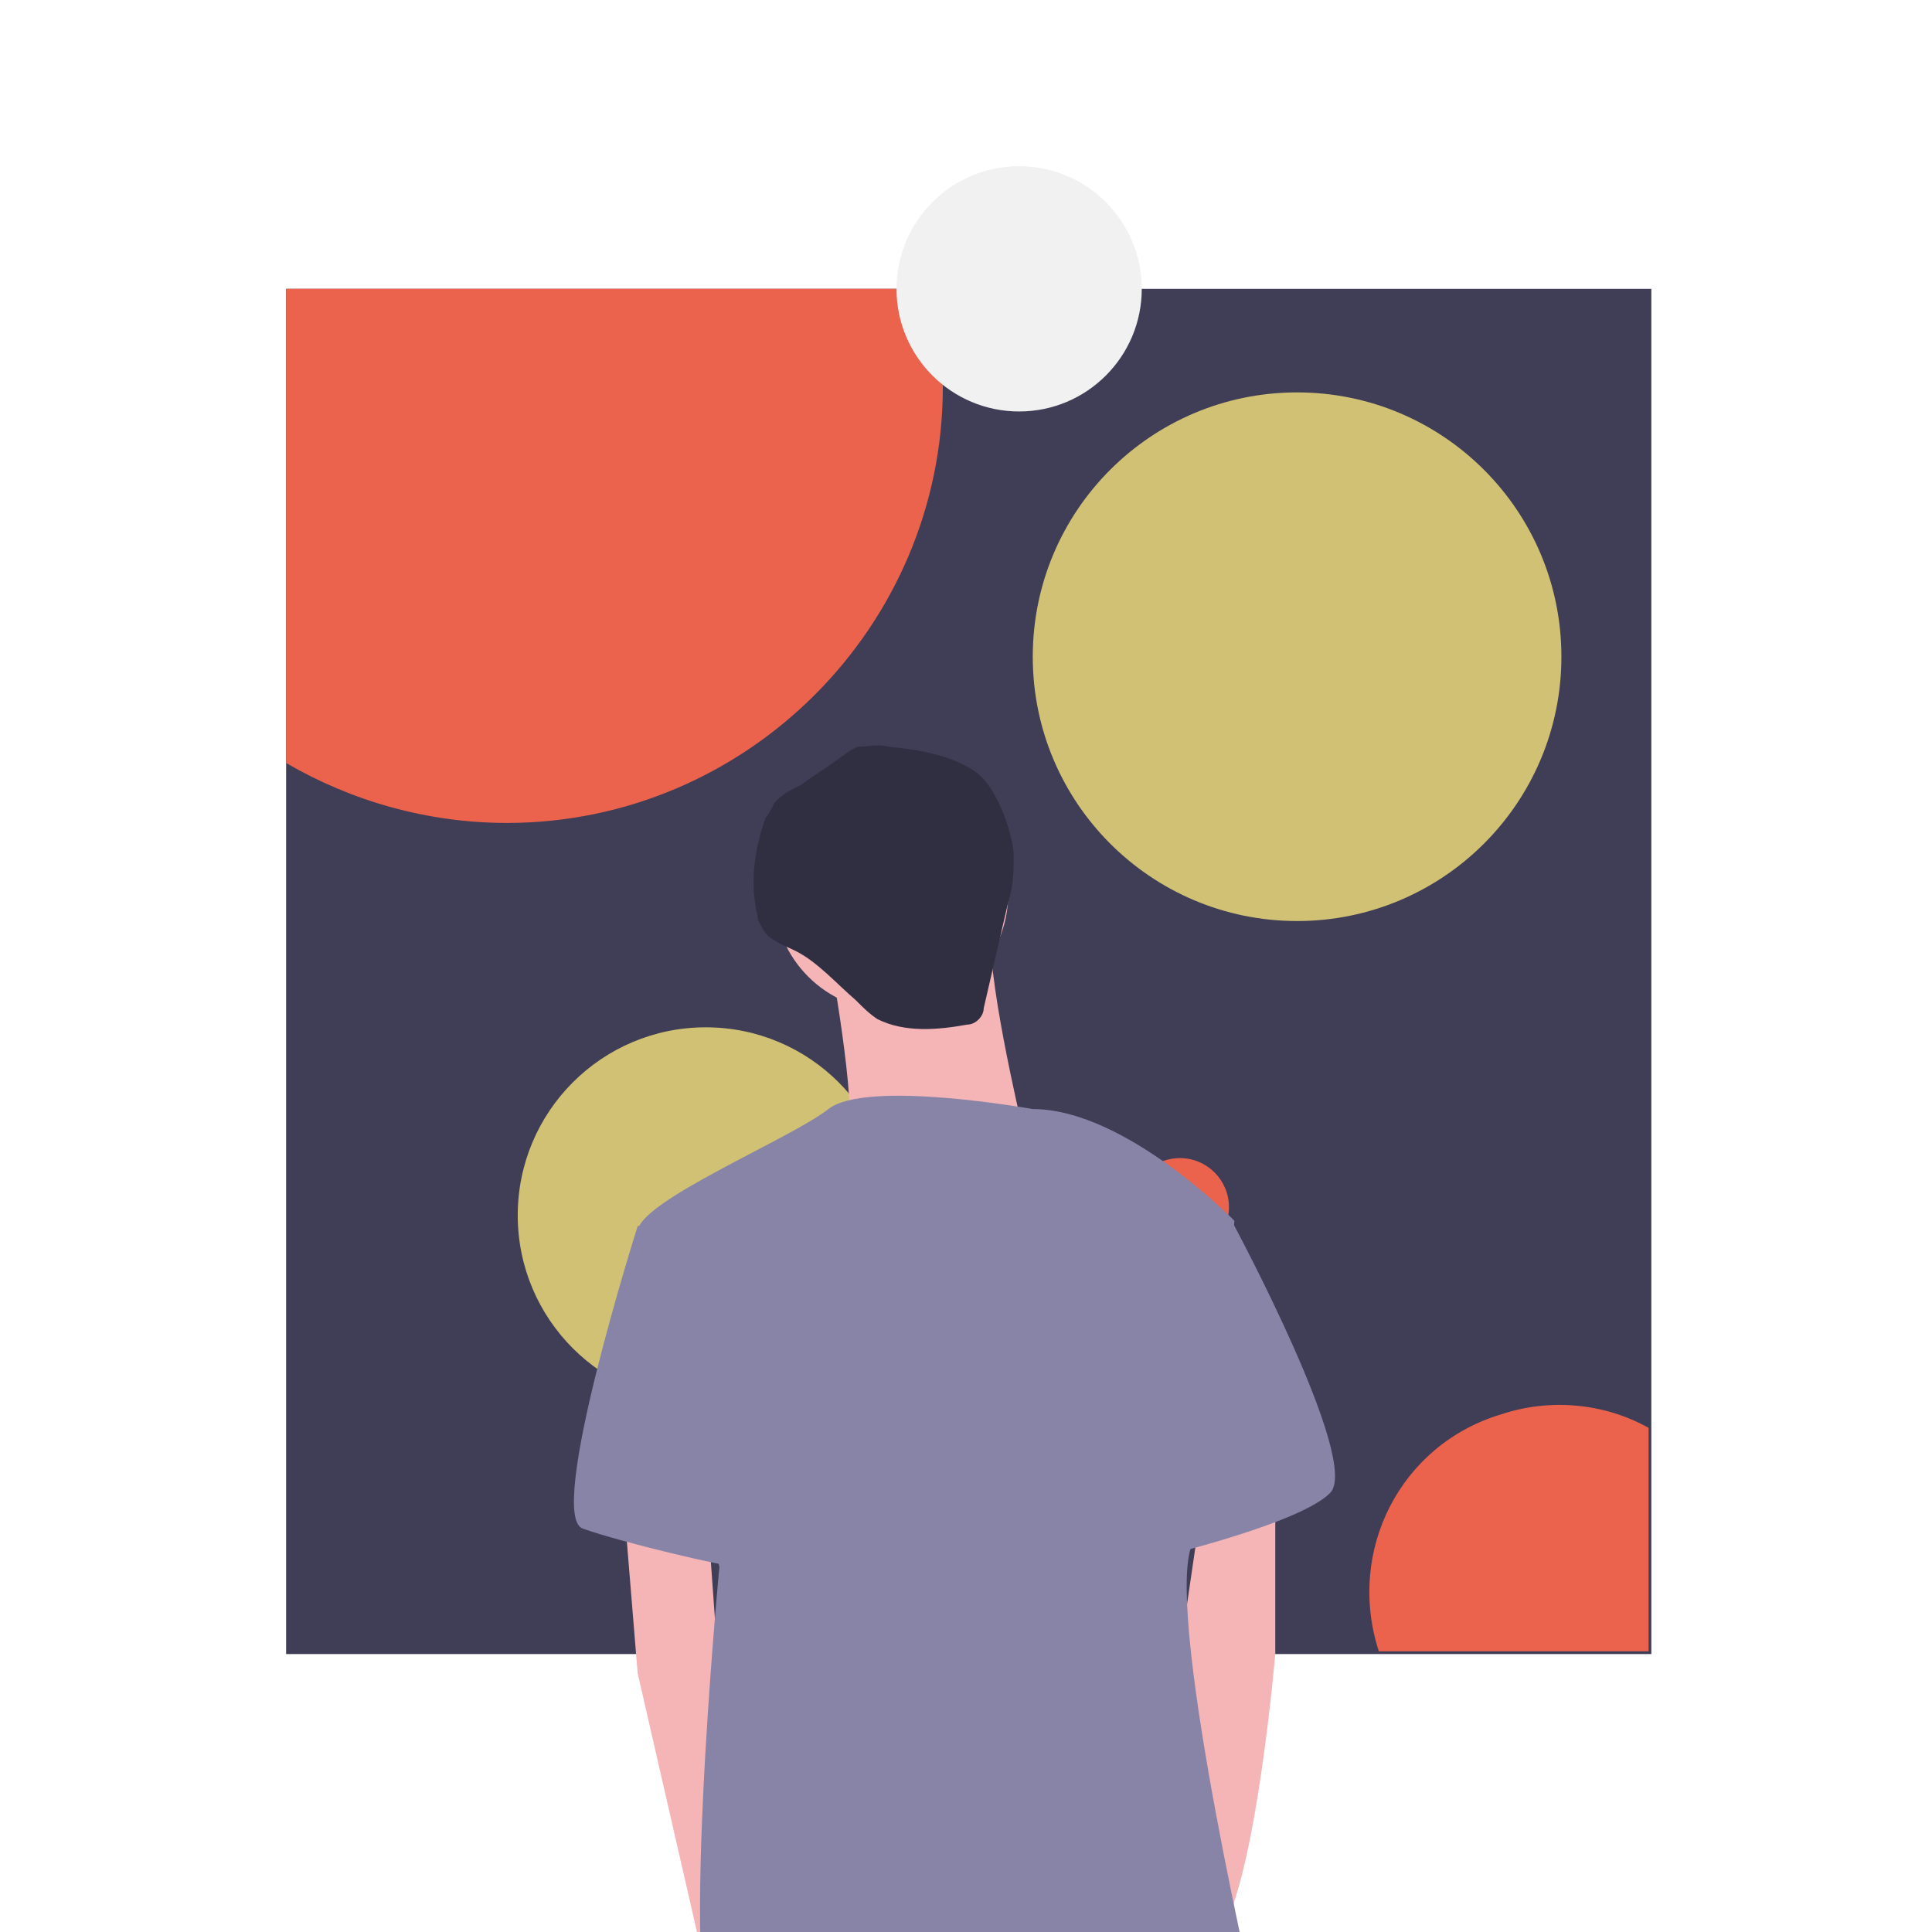 <?xml version="1.0" encoding="utf-8"?>
<!-- Generator: Adobe Illustrator 23.1.1, SVG Export Plug-In . SVG Version: 6.00 Build 0)  -->
<svg version="1.1" id="Layer_1" xmlns="http://www.w3.org/2000/svg" xmlns:xlink="http://www.w3.org/1999/xlink" x="0px" y="0px"
	 viewBox="0 0 70.9 70.9" style="enable-background:new 0 0 70.9 70.9;" xml:space="preserve">
<style type="text/css">
	.st0{fill:#FFFFFF;}
	.st1{clip-path:url(#SVGID_2_);}
	.st2{fill:#403D56;}
	.st3{fill:#EB634C;}
	.st4{fill:#D1C174;}
	.st5{fill:#F1F1F1;}
	.st6{fill:#F5B5B7;}
	.st7{fill:#8884A7;}
	.st8{fill:#2F2F41;}
</style>
<rect class="st0" width="70.9" height="70.9"/>
<g>
	<defs>
		<rect id="SVGID_1_" x="-0.3" y="0.6" width="70.7" height="70.7"/>
	</defs>
	<clipPath id="SVGID_2_">
		<use xlink:href="#SVGID_1_"  style="overflow:visible;"/>
	</clipPath>
	<g class="st1">
		<rect x="10.5" y="10.6" class="st2" width="50.1" height="50.1"/>
		<path class="st3" d="M34.6,14.2c0,8.8-7.2,16-16,16c-2.9,0-5.7-0.8-8.1-2.2V10.6h23.7C34.5,11.7,34.6,13,34.6,14.2z"/>
		<circle class="st4" cx="47.6" cy="24.1" r="9.7"/>
		<circle class="st4" cx="25.9" cy="44.6" r="6.9"/>
		<path class="st3" d="M60.5,52.4v8.2h-9.9c-1.2-3.7,0.8-7.6,4.5-8.7C56.9,51.3,58.9,51.5,60.5,52.4L60.5,52.4z"/>
		<circle class="st3" cx="43.3" cy="44.3" r="1.8"/>
		<circle class="st5" cx="37.4" cy="10.6" r="4.5"/>
		<circle class="st6" cx="32.7" cy="32.8" r="4.3"/>
		<path class="st6" d="M30.4,34.8c0,0,1.1,5.9,0.7,7c-0.5,1.1,6.4-0.5,6.4-0.5s-1.4-5.9-1.1-7.3C36.6,32.8,30.4,34.8,30.4,34.8z"/>
		<polygon class="st6" points="22.9,55.3 23.4,61.4 25.6,71 26.3,73.7 27.5,69.6 26.3,60.3 26,56.1 		"/>
		<path class="st6" d="M46.8,54.3v6.4c0,0-0.7,8.2-2,10.2c-1.4,2-1.8-8.2-1.8-8.2l1.1-7.5L46.8,54.3z"/>
		<path class="st7" d="M37.9,40.7c0,0-6.1-1.1-7.5,0c-1.4,1.1-7,3.4-7,4.5c0,1.1,3,12.3,3,12.3s-1.6,16.8,0,17.3
			c1.6,0.5,4.3-0.9,7.5,0.7c3.2,1.6,12.3-1.4,12.3-1.4s-3.4-14.5-2.5-17.3s1.6-12,1.6-12S41.3,40.7,37.9,40.7z"/>
		<path class="st7" d="M25,44.6L23.4,45c0,0-3.4,10.7-2,11.1c1.4,0.5,5.2,1.4,5.7,1.4S25,44.6,25,44.6z"/>
		<path class="st7" d="M41.6,43.4l3.6,1.4c0,0,4.8,8.9,3.6,10c-1.1,1.1-6.1,2.3-6.1,2.3L41.6,43.4z"/>
		<path class="st8" d="M32.6,27.4c-0.4-0.1-0.7,0-1.1,0c-0.3,0.1-0.5,0.3-0.8,0.5c-0.4,0.3-0.9,0.6-1.3,0.9c-0.4,0.2-0.8,0.4-1,0.7
			c-0.1,0.2-0.2,0.4-0.3,0.5c-0.4,1.1-0.6,2.4-0.3,3.6c0,0.2,0.1,0.3,0.2,0.5c0.2,0.4,0.8,0.6,1.2,0.8c0.8,0.4,1.5,1.2,2.2,1.8
			c0.3,0.3,0.5,0.5,0.8,0.7c1,0.5,2.2,0.4,3.3,0.2c0.3,0,0.6-0.3,0.6-0.6c0,0,0,0,0,0l0.9-3.9c0.2-0.6,0.2-1.2,0.2-1.8
			c-0.1-0.9-0.6-2.3-1.3-2.9C35,27.7,33.6,27.5,32.6,27.4z"/>
	</g>
</g>
</svg>
